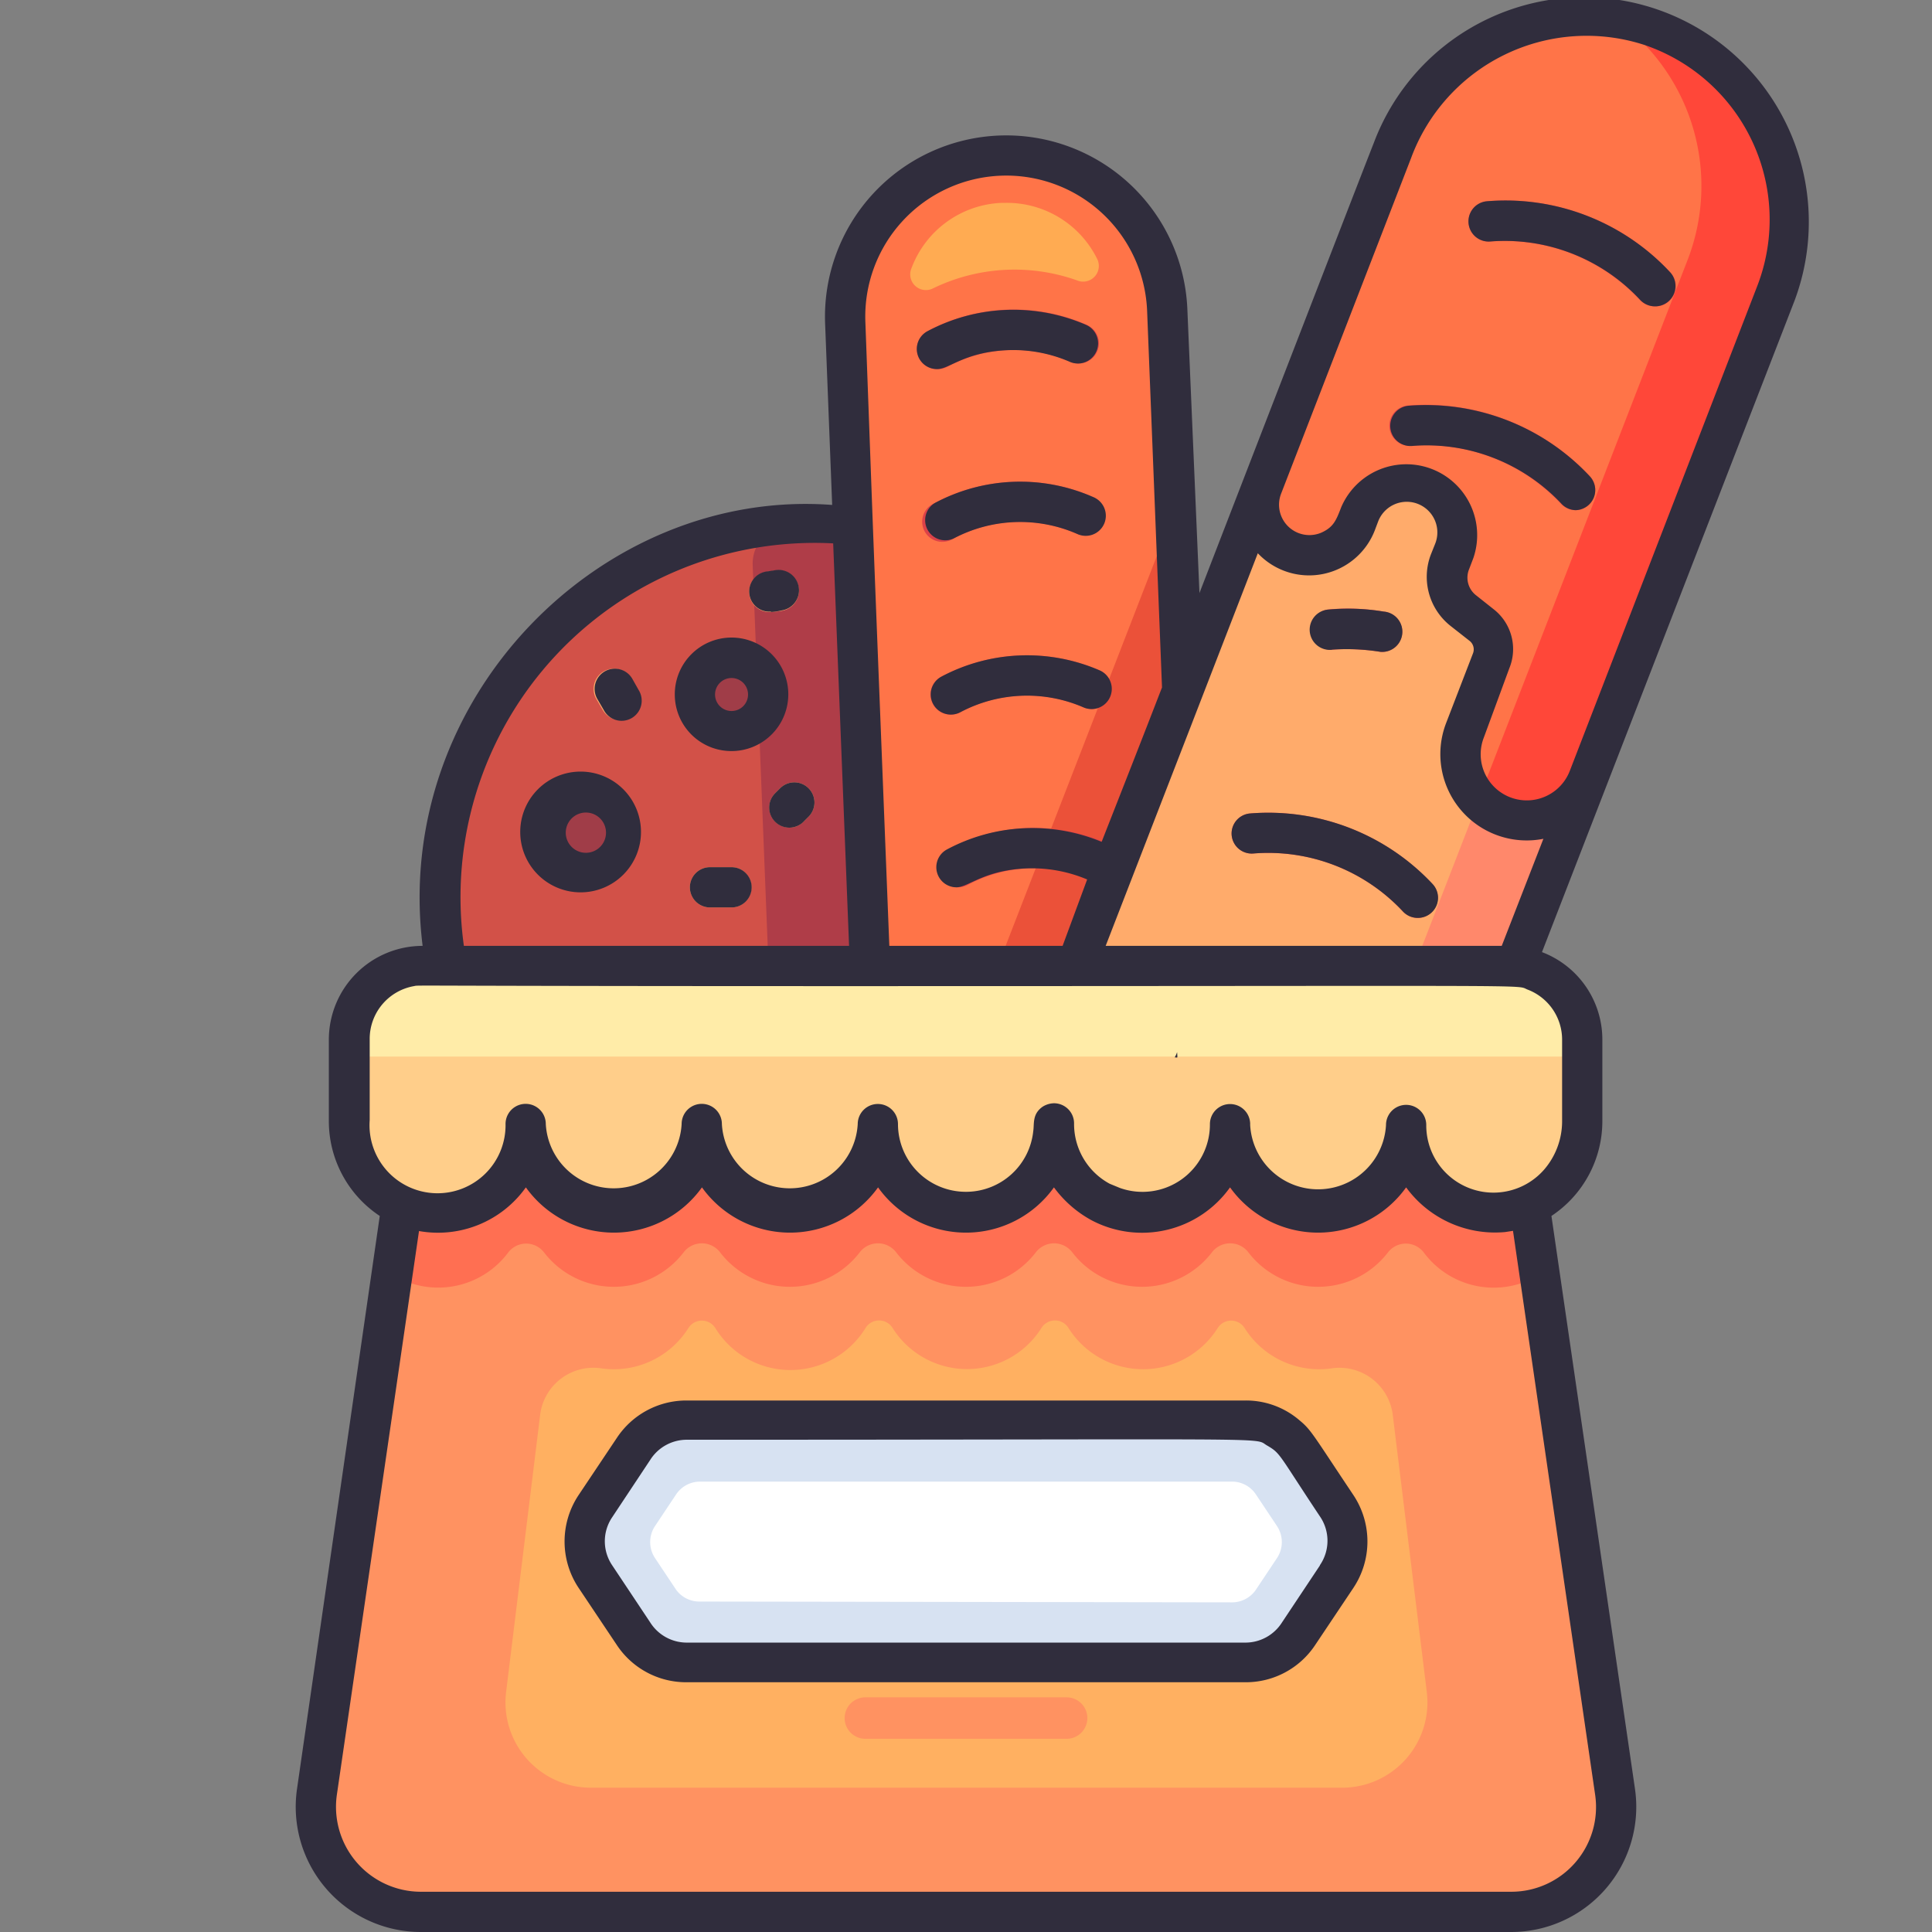<svg xmlns="http://www.w3.org/2000/svg" viewBox="0 0 96 96" id="take-away">
  <rect x="0" y="0" width="96" height="96" fill="#808080" stroke="none"/>
  <g>
    <path fill="#d25148" d="M59.06,44.61A18.59,18.59,0,1,1,40.47,26,18.6,18.6,0,0,1,59.06,44.61Z"></path>
    <path fill="#af3d48" d="M54.83,61.89a8,8,0,0,1-16.07.63L37.4,28.08a1.94,1.94,0,0,1,1.77-2,18.6,18.6,0,0,1,14.46,5.41C54.78,60.68,54.55,54.9,54.83,61.89Z"></path>
    <path fill="#ff7448" d="M59.82,60.47A8,8,0,0,1,44,62.87c-.35-1.25-.11,2.47-2.06-46.82A8,8,0,1,1,58,15.42C58.55,28.35,58.19,19.07,59.82,60.47Z"></path>
    <path fill="#ffab52" d="M46.36,14.33a.78.78,0,0,1-1.07-1,5,5,0,0,1,4.48-3.25H50a5,5,0,0,1,4.51,2.77.78.78,0,0,1-1,1.08A9.27,9.27,0,0,0,46.36,14.33Z"></path>
    <path fill="#eb5139" d="M59.82,60.47A8,8,0,0,1,44,62.87c.25-1.27-.72,1.41,14.4-37.61Z"></path>
    <path fill="#dc4248" d="M46.57 18.34a1 1 0 01-.47-1.89A9.07 9.07 0 0154 16.14a1 1 0 01-.8 1.84 7 7 0 00-6.12.24A1 1 0 0146.57 18.34zM46.91 26.92A1 1 0 0146.44 25a9 9 0 017.86-.31 1 1 0 01-.8 1.83 7 7 0 00-6.12.24A1 1 0 0146.91 26.92zM47.25 35.51a1 1 0 01-.47-1.89 9.07 9.07 0 017.86-.31 1 1 0 01-.8 1.84 7 7 0 00-6.12.24A1 1 0 0147.25 35.51zM47.59 44.09a1 1 0 01-.47-1.88A9 9 0 0155 41.9a1 1 0 01-.8 1.83 7 7 0 00-6.12.24A1 1 0 0147.59 44.09z"></path>
    <path fill="#ffab6b" d="M54.5,73.53a10.16,10.16,0,0,1-5.81-13.15L69.28,7.23a10.17,10.17,0,1,1,19,7.34L67.65,67.72A10.16,10.16,0,0,1,54.5,73.53Z"></path>
    <path fill="#ff886b" d="M88.24,14.57c-11.76,30.34-6.59,17-20.59,53.15a10.17,10.17,0,0,1-15.22,4.72A10.19,10.19,0,0,0,63.28,66C76,33.33,71.47,44.9,83.87,12.88a10.18,10.18,0,0,0-3.7-12h0l.16,0A10.18,10.18,0,0,1,88.24,14.57Z"></path>
    <path fill="#ff7448" d="M88.24,14.57,78.9,38.67a3.29,3.29,0,1,1-6.13-2.38l1.34-3.45a1.54,1.54,0,0,0-.49-1.76l-.92-.73A2.14,2.14,0,0,1,72,27.92l.22-.55a2.52,2.52,0,1,0-4.7-1.82l-.18.45a2.5,2.5,0,1,1-4.66-1.81L69.17,7.51A10.37,10.37,0,0,1,81.76,1.18,10.18,10.18,0,0,1,88.24,14.57Z"></path>
    <path fill="#ff4739" d="M88.24,14.57,78.9,38.67a3.29,3.29,0,0,1-5.44,1.08L83.87,12.88a10.18,10.18,0,0,0-3.7-12,11.13,11.13,0,0,1,1.12.22A10.18,10.18,0,0,1,88.24,14.57Z"></path>
    <path fill="#dc4248" d="M82.21 15.22a1 1 0 01-.73-.32A9.18 9.18 0 0074.05 12a1 1 0 11-.16-2A11.17 11.17 0 0183 13.54 1 1 0 0182.21 15.22zM78.29 25.35a1 1 0 01-.73-.32 9.19 9.19 0 00-7.44-2.88 1 1 0 01-.16-2A11.15 11.15 0 0179 23.67 1 1 0 0178.29 25.35zM68.59 32.39a10.48 10.48 0 00-2.39-.11 1 1 0 11-.16-2 10.77 10.77 0 012.72.11 1 1 0 01-.17 2zM70.44 45.61a1 1 0 01-.73-.32 9.15 9.15 0 00-7.43-2.88 1 1 0 01-1.08-.92 1 1 0 01.92-1.07 11.17 11.17 0 019.05 3.5A1 1 0 0170.44 45.61z"></path>
    <path fill="#ff9261" d="M75.09,95H20.91a5.21,5.21,0,0,1-5.16-6c7.51-51.61,3.44-23.62,6-41H74.28c.5,3.41.85,5.82,6,41A5.21,5.21,0,0,1,75.09,95Z"></path>
    <path fill="#ff6f52" d="M76.51,63.33a4.33,4.33,0,0,1-5.76-1.09,1.12,1.12,0,0,0-1.79,0,4.37,4.37,0,0,1-6.92,0,1.14,1.14,0,0,0-1.83,0,4.37,4.37,0,0,1-6.92,0,1.14,1.14,0,0,0-1.83,0,4.37,4.37,0,0,1-6.92,0,1.14,1.14,0,0,0-1.83,0,4.37,4.37,0,0,1-6.92,0,1.14,1.14,0,0,0-1.83,0,4.37,4.37,0,0,1-6.92,0,1.12,1.12,0,0,0-1.79,0,4.34,4.34,0,0,1-5.76,1.09l1.69-11.62H74.82Z"></path>
    <path fill="#ffb061" d="M66.64,88.83H29.36a4.24,4.24,0,0,1-4.21-4.77l1.7-13.84A2.67,2.67,0,0,1,29.93,68a4.38,4.38,0,0,0,4.27-2,.79.79,0,0,1,1.35,0A4.38,4.38,0,0,0,43,66a.79.79,0,0,1,1.36,0,4.37,4.37,0,0,0,7.38,0,.79.79,0,0,1,1.36,0,4.38,4.38,0,0,0,7.4,0,.79.79,0,0,1,1.35,0,4.38,4.38,0,0,0,4.27,2,2.67,2.67,0,0,1,3.08,2.26l1.7,13.84A4.24,4.24,0,0,1,66.64,88.83Z"></path>
    <path fill="#ffce8a" d="M78.62,51.65v4.06a4.51,4.51,0,0,1-3.93,4.54,4.37,4.37,0,0,1-4.82-4.35,4.38,4.38,0,0,1-8.75,0,4.38,4.38,0,0,1-8.75,0,4.37,4.37,0,0,1-8.74,0,4.38,4.38,0,0,1-8.75,0,4.38,4.38,0,0,1-8.75,0,4.37,4.37,0,0,1-4.82,4.35,4.51,4.51,0,0,1-3.93-4.54V51.65A3.66,3.66,0,0,1,21,48H75A3.66,3.66,0,0,1,78.62,51.65Z"></path>
    <path fill="#ffeca8" d="M75,48H21a3.66,3.66,0,0,0-3.65,3.65h0a.85.85,0,0,0,.85.85H77.77C79.59,52.5,78.44,48,75,48Z"></path>
    <circle cx="28.85" cy="41.38" r="1.97" fill="#a03d48"></circle>
    <circle cx="36.34" cy="34.51" r="1.81" fill="#a03d48"></circle>
    <path fill="#ffab6b" d="M36.34 45.09H35.28a1 1 0 010-2h1.06a1 1 0 010 2zM39.22 41.12a1 1 0 01-.71-1.7l.25-.25a1 1 0 011.42 0 1 1 0 010 1.41C39.86 40.9 39.68 41.12 39.22 41.12zM30.82 35.78a1 1 0 01-.87-.5l-.32-.55a1 1 0 111.74-1l.31.55A1 1 0 0130.82 35.78zM38.31 30.41a1 1 0 01-.16-2l.37-.06a1 1 0 01.33 2A4.06 4.06 0 0138.31 30.41z"></path>
    <path fill="#d7e2f2" d="M61.89,82.58H34.11a3.14,3.14,0,0,1-2.63-1.4l-1.89-2.84a3.16,3.16,0,0,1,0-3.51L31.48,72a3.15,3.15,0,0,1,2.63-1.41H61.89A3.15,3.15,0,0,1,64.52,72l1.89,2.84a3.16,3.16,0,0,1,0,3.51l-1.89,2.84A3.14,3.14,0,0,1,61.89,82.58Z"></path>
    <path fill="#fff" d="M34.78,79.58A1.43,1.43,0,0,1,33.6,79l-1.06-1.59a1.44,1.44,0,0,1,0-1.57l1.06-1.59a1.43,1.43,0,0,1,1.18-.63H61.22a1.42,1.42,0,0,1,1.18.63l1.06,1.59a1.44,1.44,0,0,1,0,1.57L62.4,79a1.43,1.43,0,0,1-1.18.62Z"></path>
    <path fill="#ff9261" d="M53,86.4H43a1,1,0,0,1,0-2.06H53a1,1,0,0,1,0,2.06Z"></path>
    <path fill="#302d3d" d="M46.57 18.34c.61 0 1.35-.85 3.5-.94a7.06 7.06 0 013.09.58 1 1 0 00.8-1.84 9.08 9.08 0 00-7.86.31A1 1 0 0046.57 18.34zM46.44 25a1 1 0 00.94 1.76 7.08 7.08 0 016.12-.24 1 1 0 10.8-1.83A9 9 0 0046.44 25zM46.78 33.62a1 1 0 00.94 1.77 7.07 7.07 0 016.12-.24 1 1 0 00.8-1.84A9.07 9.07 0 0046.78 33.62z"></path>
    <path fill="#302d3d" d="M89.17,14.94A11.16,11.16,0,1,0,68.26,7.11c-.56,1.41-8.62,22.25-8.66,22.36L59,15.38A9,9,0,1,0,41,16.09l.35,9C29.9,24.23,19.47,34.7,21,47a4.66,4.66,0,0,0-4.66,4.65v4.06a5.65,5.65,0,0,0,2.53,4.71L14.76,88.88A6.22,6.22,0,0,0,20.91,96H75.09a6.22,6.22,0,0,0,6.15-7.12L77.09,60.42a5.65,5.65,0,0,0,2.53-4.71V51.65a4.65,4.65,0,0,0-3-4.34ZM74.24,30.29l-.92-.73A1.11,1.11,0,0,1,73,28.28l.21-.55a3.52,3.52,0,0,0-6.56-2.54c-.25.64-.37,1-1,1.28a1.51,1.51,0,0,1-2-1.92L70.11,7.87A9.3,9.3,0,0,1,81.7,2.23a9.16,9.16,0,0,1,5.61,12L78,38.31a2.29,2.29,0,1,1-4.27-1.66L75,33.2A2.51,2.51,0,0,0,74.24,30.29ZM43,16A7,7,0,1,1,57,15.46l.74,18.7c-.35.89-.53,1.39-3,7.67a9,9,0,0,0-7.69.38,1,1,0,0,0,.47,1.88c.61,0,1.35-.85,3.5-.94a7.07,7.07,0,0,1,3,.55L52.8,47H44.19C43.24,22.86,43.5,29.55,43,16ZM41.4,27l.79,20H23.05A17.6,17.6,0,0,1,41.4,27ZM79.26,89.17A4.21,4.21,0,0,1,75.09,94H20.91a4.22,4.22,0,0,1-4.17-4.83l4.08-28A5.36,5.36,0,0,0,26.13,59a5.38,5.38,0,0,0,8.75,0,5.38,5.38,0,0,0,8.75,0,5.37,5.37,0,0,0,8.74,0,5.68,5.68,0,0,0,1.88,1.64,0,0,0,0,1,0,0h0A5.37,5.37,0,0,0,61.12,59a5.38,5.38,0,0,0,8.75,0,5.47,5.47,0,0,0,4.92,2.22l.39-.06ZM77.62,51.65v4.06a3.68,3.68,0,0,1-.87,2.38,3.34,3.34,0,0,1-5.88-2.19,1,1,0,0,0-2,0,3.38,3.38,0,0,1-6.75,0A1,1,0,0,0,60.61,55a1,1,0,0,0-.49.86,3.35,3.35,0,0,1-4.47,3.17l-.51-.21a3.37,3.37,0,0,1-1.77-3,1,1,0,0,0-1-1,1.11,1.11,0,0,0-.56.17c-.53.37-.41.85-.47,1.23a3.36,3.36,0,0,1-3.29,3v0s0,0-.06,0a3.37,3.37,0,0,1-3.37-3.37,1,1,0,0,0-.1-.43,1,1,0,0,0-1.9.43,3.38,3.38,0,0,1-6.75,0,1,1,0,0,0-2,0,3.38,3.38,0,0,1-6.75,0,1,1,0,0,0-2,0,3.38,3.38,0,1,1-6.75-.19V51.65A2.66,2.66,0,0,1,20.57,49c.31-.06-1,0,21.7,0,35.24,0,33-.08,33.63.17A2.66,2.66,0,0,1,77.62,51.65Zm-3-4.65H54.94c8.75-22.57.07-.17,7.56-19.51a3.5,3.5,0,0,0,5.81-1.13l.17-.45A1.52,1.52,0,1,1,71.32,27l-.22.55a3.11,3.11,0,0,0,1,3.57l.93.73a.54.54,0,0,1,.16.62l-1.33,3.45a4.29,4.29,0,0,0,4.83,5.76Z"></path>
    <path fill="#302d3d" d="M74.05 12a9.18 9.18 0 017.43 2.88A1 1 0 0083 13.54 11.17 11.17 0 0073.89 10a1 1 0 10.16 2zM78.29 25.35A1 1 0 0079 23.67 11.14 11.14 0 0070 20.16a1 1 0 00.17 2A9.18 9.18 0 0177.56 25 1 1 0 0078.29 25.35zM66.2 32.28a10.64 10.64 0 012.4.11 1 1 0 00.16-2A10.77 10.77 0 0066 30.29a1 1 0 00.16 2zM62.12 40.42a1 1 0 00-.92 1.07 1 1 0 001.08.92 9.15 9.15 0 017.43 2.88 1 1 0 00.74.32 1 1 0 00.73-1.69A11.18 11.18 0 0062.12 40.42zM58.37 52.54c.16 0 .14.09.12-.26A1.23 1.23 0 0158.37 52.54zM28.85 44.34a3 3 0 10-3-3A3 3 0 0028.85 44.34zm0-3.93a1 1 0 110 1.93 1 1 0 010-1.93zM36.35 37.32a2.82 2.82 0 10-2.82-2.81A2.81 2.81 0 0036.35 37.32zm0-3.63a.82.82 0 11-.82.82A.82.82 0 0136.35 33.69zM36.35 43.09H35.28a1 1 0 000 2h1.07a1 1 0 000-2zM38.76 39.17l-.25.25a1 1 0 000 1.41 1 1 0 001.42 0l.25-.25a1 1 0 000-1.41A1 1 0 0038.76 39.17zM30 35.28a1 1 0 101.73-1l-.31-.55a1 1 0 10-1.74 1zM38.31 30.41a3.17 3.17 0 00.54-.08 1 1 0 10-.32-2l-.38.06a1 1 0 00.16 2zM64.59 70.59a4.07 4.07 0 00-2.7-1H34.11a4.14 4.14 0 00-3.46 1.86l-1.9 2.84a4.16 4.16 0 000 4.61l1.9 2.84a4.13 4.13 0 003.46 1.85H61.89a4.13 4.13 0 003.46-1.85l1.9-2.84a4.16 4.16 0 000-4.61C65.27 71.33 65.16 71.06 64.59 70.59zm1 7.19l-1.89 2.84a2.15 2.15 0 01-1.8 1H34.11a2.15 2.15 0 01-1.8-1l-1.89-2.84a2.13 2.13 0 010-2.39l1.89-2.85a2.15 2.15 0 011.8-1c30.13 0 28.14-.13 28.84.28s.54.38 2.63 3.52A2.14 2.14 0 0165.58 77.78z"></path>
  </g>
</svg>
